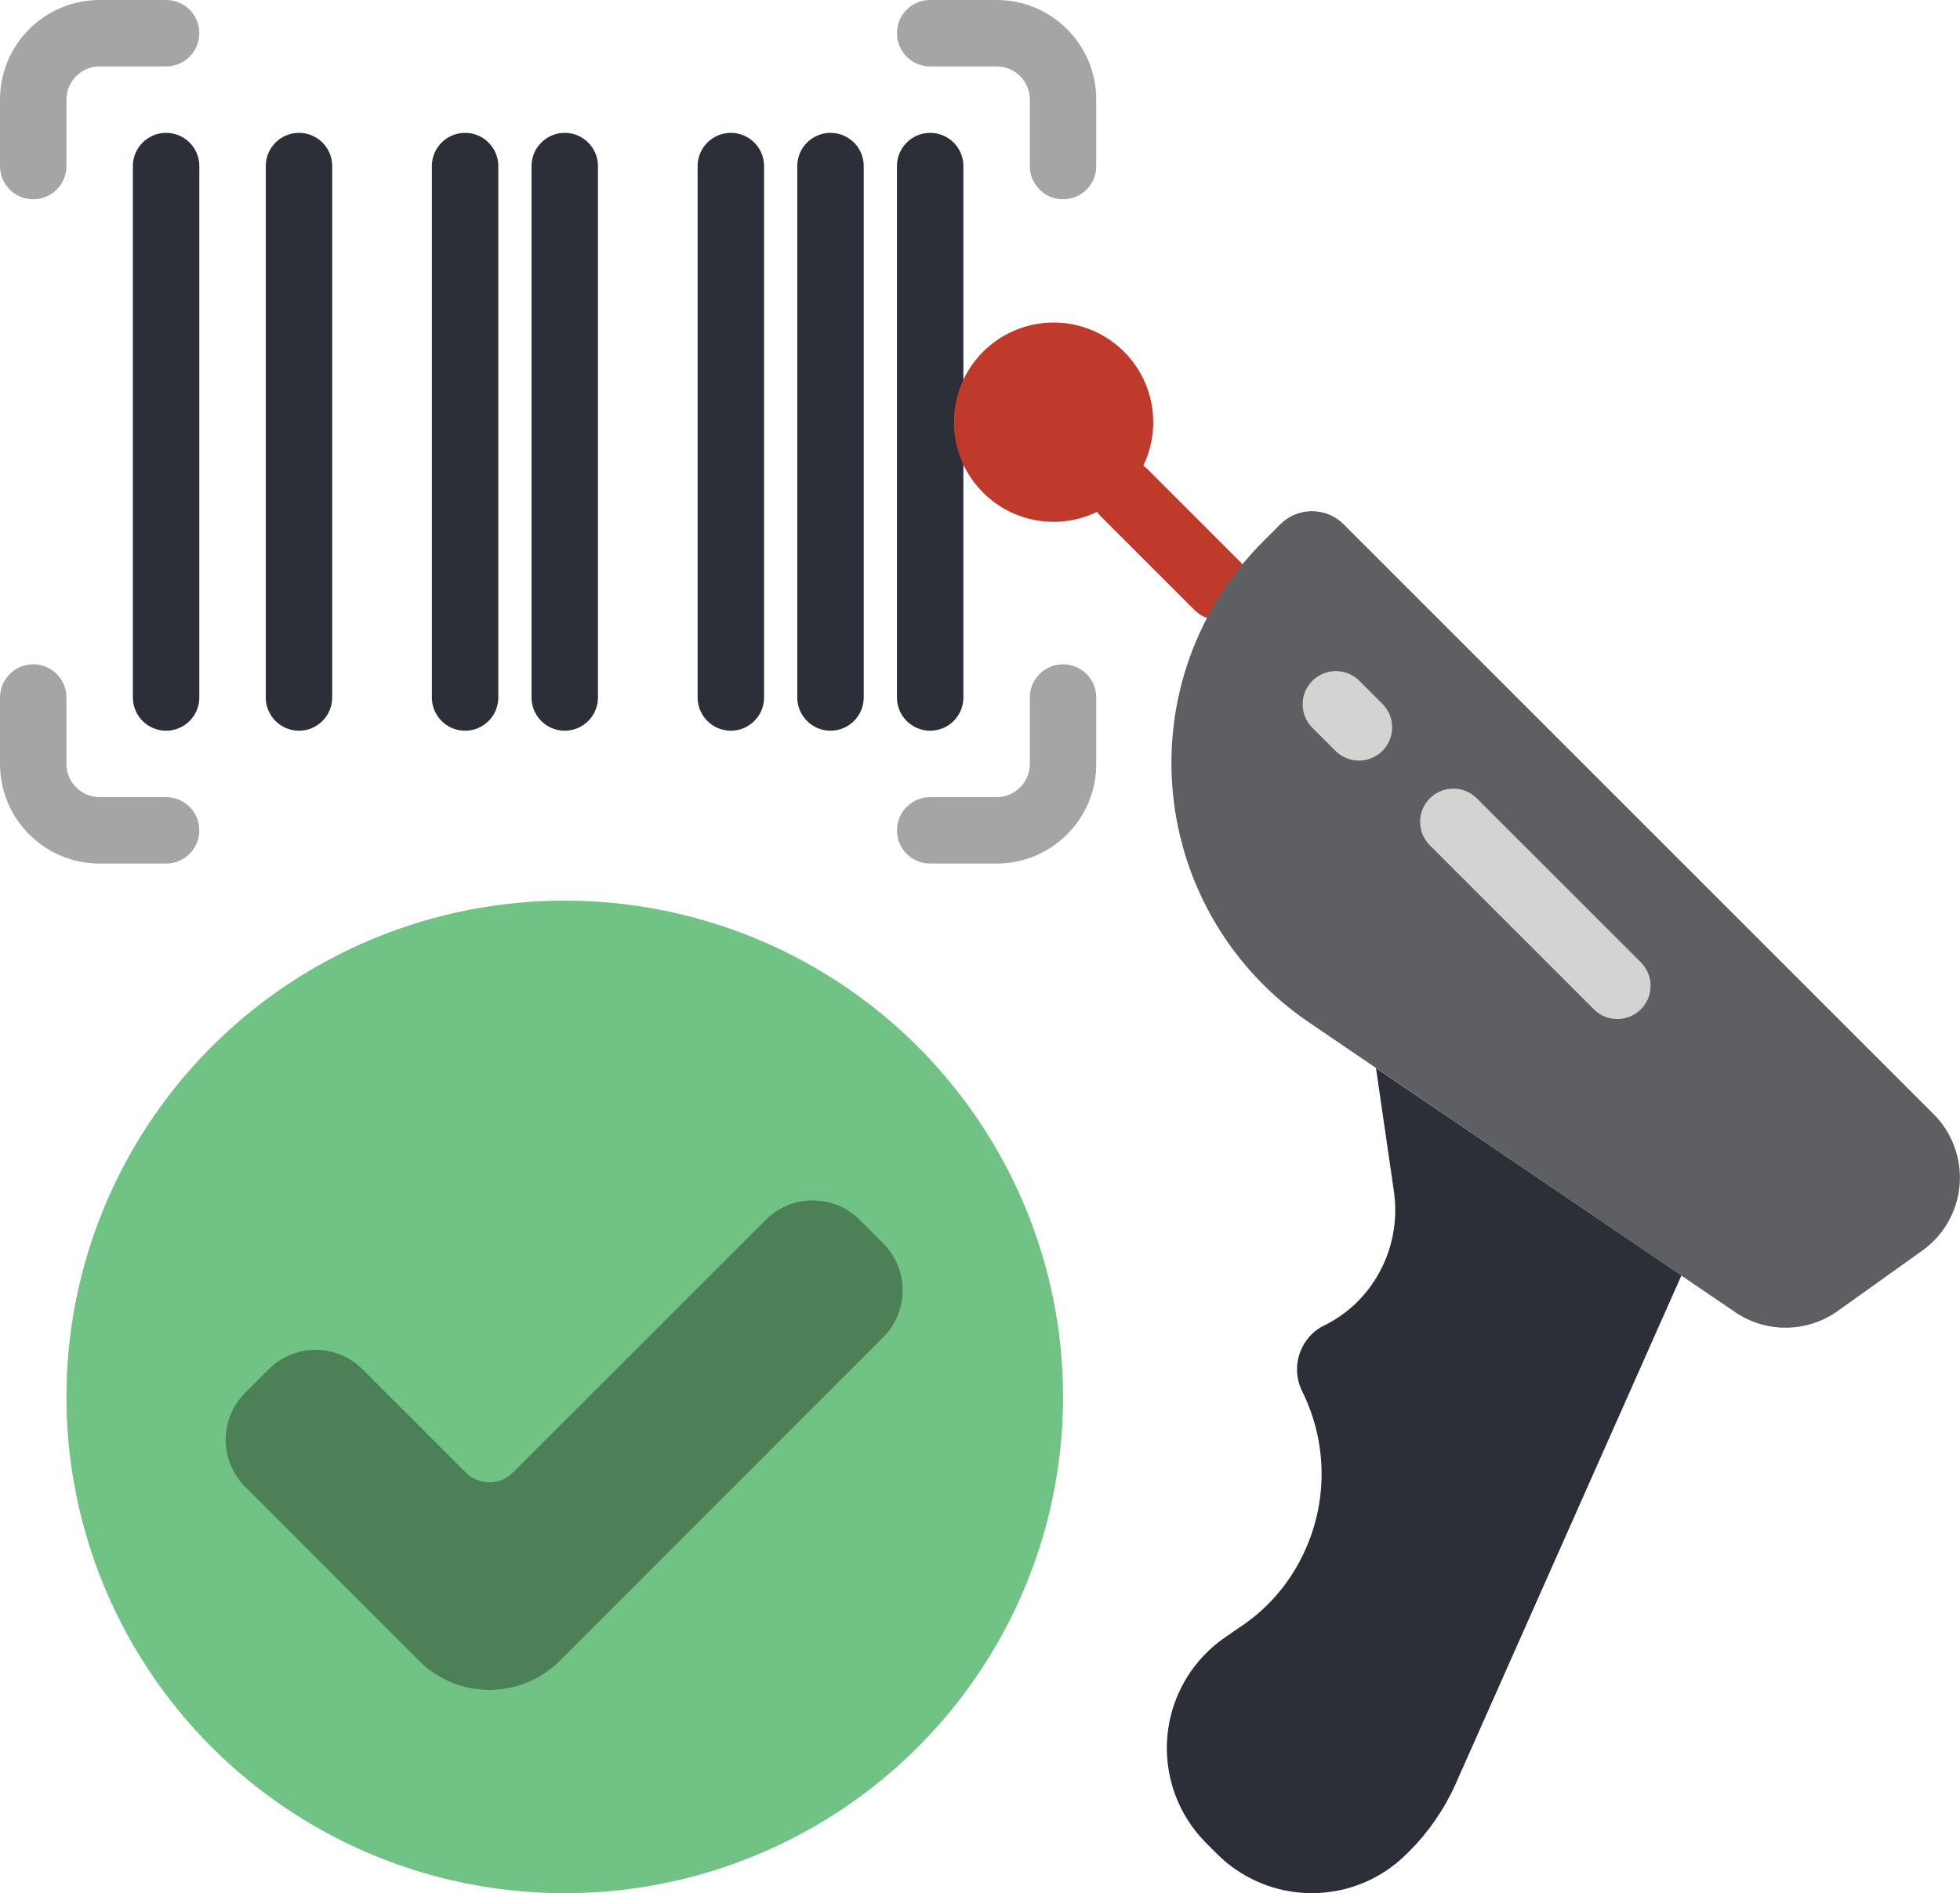 <?xml version="1.0" encoding="UTF-8"?>
<svg width="59px" height="57px" viewBox="0 0 59 57" version="1.1" xmlns="http://www.w3.org/2000/svg" xmlns:xlink="http://www.w3.org/1999/xlink">
    <!-- Generator: Sketch 51.3 (57544) - http://www.bohemiancoding.com/sketch -->
    <title>021 - Scan Barcode</title>
    <desc>Created with Sketch.</desc>
    <defs></defs>
    <g id="Page-1" stroke="none" stroke-width="1" fill="none" fill-rule="evenodd">
        <g id="021---Scan-Barcode" fill-rule="nonzero">
            <path d="M50.615,38.4 L43.815,53.716 C43.476,54.472 43.002,55.16 42.415,55.746 L42.348,55.812 C41.591,56.572 40.562,56.999 39.489,56.999 C38.416,56.999 37.387,56.572 36.63,55.812 L36.306,55.488 C35.45,54.631 35.024,53.435 35.144,52.23 C35.264,51.025 35.917,49.937 36.925,49.265 L37.297,49.008 C38.112,48.477 38.768,47.736 39.197,46.863 C39.978,45.297 39.978,43.454 39.197,41.888 C38.913,41.314 39.029,40.624 39.483,40.173 C39.594,40.063 39.723,39.973 39.864,39.906 C40.234,39.723 40.571,39.482 40.864,39.191 C41.724,38.327 42.131,37.111 41.964,35.903 L41.42,32.158 L50.615,38.4 Z" id="Shape" fill="#2C2F38"></path>
            <path d="M1,6 C0.448,6 6.76353751e-17,5.552 0,5 L0,3 C-2.02906125e-16,1.343 1.343,2.22044605e-16 3,0 L5,0 C5.552,2.22044605e-16 6,0.448 6,1 C6,1.552 5.552,2 5,2 L3,2 C2.448,2 2,2.448 2,3 L2,5 C2,5.552 1.552,6 1,6 Z" id="Shape" fill="#A5A5A4"></path>
            <path d="M5,26 L3,26 C1.343,26 2.02906125e-16,24.657 0,23 L0,21 C-6.76353751e-17,20.448 0.448,20 1,20 C1.552,20 2,20.448 2,21 L2,23 C2,23.552 2.448,24 3,24 L5,24 C5.552,24 6,24.448 6,25 C6,25.552 5.552,26 5,26 Z" id="Shape" fill="#A5A5A4"></path>
            <path d="M32,6 C31.448,6 31,5.552 31,5 L31,3 C31,2.448 30.552,2 30,2 L28,2 C27.448,2 27,1.552 27,1 C27,0.448 27.448,0 28,0 L30,0 C31.657,0 33,1.343 33,3 L33,5 C33,5.552 32.552,6 32,6 Z" id="Shape" fill="#A5A5A4"></path>
            <path d="M30,26 L28,26 C27.448,26 27,25.552 27,25 C27,24.448 27.448,24 28,24 L30,24 C30.552,24 31,23.552 31,23 L31,21 C31,20.448 31.448,20 32,20 C32.552,20 33,20.448 33,21 L33,23 C33,24.657 31.657,26 30,26 Z" id="Shape" fill="#A5A5A4"></path>
            <path d="M5,22 C4.448,22 4,21.552 4,21 L4,5 C4,4.448 4.448,4 5,4 C5.552,4 6,4.448 6,5 L6,21 C6,21.552 5.552,22 5,22 Z" id="Shape" fill="#2C2F38"></path>
            <path d="M9,22 C8.448,22 8,21.552 8,21 L8,5 C8,4.448 8.448,4 9,4 C9.552,4 10,4.448 10,5 L10,21 C10,21.552 9.552,22 9,22 Z" id="Shape" fill="#2C2F38"></path>
            <path d="M14,22 C13.448,22 13,21.552 13,21 L13,5 C13,4.448 13.448,4 14,4 C14.552,4 15,4.448 15,5 L15,21 C15,21.552 14.552,22 14,22 Z" id="Shape" fill="#2C2F38"></path>
            <path d="M17,22 C16.448,22 16,21.552 16,21 L16,5 C16,4.448 16.448,4 17,4 C17.552,4 18,4.448 18,5 L18,21 C18,21.552 17.552,22 17,22 Z" id="Shape" fill="#2C2F38"></path>
            <path d="M25,22 C24.448,22 24,21.552 24,21 L24,5 C24,4.448 24.448,4 25,4 C25.552,4 26,4.448 26,5 L26,21 C26,21.552 25.552,22 25,22 Z" id="Shape" fill="#2C2F38"></path>
            <path d="M22,22 C21.448,22 21,21.552 21,21 L21,5 C21,4.448 21.448,4 22,4 C22.552,4 23,4.448 23,5 L23,21 C23,21.552 22.552,22 22,22 Z" id="Shape" fill="#2C2F38"></path>
            <path d="M28,22 C27.448,22 27,21.552 27,21 L27,5 C27,4.448 27.448,4 28,4 C28.552,4 29,4.448 29,5 L29,21 C29,21.552 28.552,22 28,22 Z" id="Shape" fill="#2C2F38"></path>
            <ellipse id="Oval" fill="#71C285" cx="17" cy="42.058" rx="15" ry="14.942"></ellipse>
            <path d="M12.611,50 L7.379,44.763 C7.004,44.388 6.793,43.879 6.793,43.349 C6.793,42.818 7.004,42.309 7.379,41.934 L8.086,41.227 C8.867,40.446 10.133,40.446 10.914,41.227 L14.025,44.338 C14.415,44.728 15.049,44.728 15.439,44.338 L23.051,36.727 C23.832,35.946 25.098,35.946 25.879,36.727 L26.586,37.434 C26.961,37.809 27.172,38.318 27.172,38.849 C27.172,39.379 26.961,39.888 26.586,40.263 L16.854,50 C16.291,50.563 15.528,50.879 14.732,50.879 C13.937,50.879 13.174,50.563 12.611,50 Z" id="Shape" fill="#4C8056"></path>
            <path d="M36.665,18.661 C36.4,18.661 36.145,18.556 35.958,18.368 L33.129,15.539 C32.75,15.147 32.755,14.523 33.141,14.137 C33.527,13.751 34.151,13.746 34.543,14.125 L37.372,16.954 C37.658,17.24 37.743,17.67 37.589,18.044 C37.434,18.417 37.069,18.661 36.665,18.661 Z" id="Shape" fill="#C03A2B"></path>
            <circle id="Oval" fill="#C03A2B" cx="31.715" cy="12.711" r="3"></circle>
            <path d="M52.235,39.508 L39.391,30.774 C37.066,29.193 35.568,26.657 35.304,23.858 C35.039,21.059 36.037,18.288 38.025,16.3 L38.54,15.785 C39.066,15.259 39.92,15.259 40.446,15.785 L58.21,33.549 C58.769,34.11 59.054,34.888 58.988,35.677 C58.923,36.467 58.515,37.187 57.871,37.649 L55.318,39.472 C54.399,40.127 53.169,40.142 52.235,39.508 Z" id="Shape" fill="#5E5F62"></path>
            <path d="M40.907,22.9 C40.642,22.9 40.387,22.795 40.2,22.607 L39.493,21.9 C39.114,21.508 39.119,20.884 39.505,20.498 C39.891,20.112 40.515,20.107 40.907,20.486 L41.614,21.193 C41.9,21.479 41.985,21.909 41.831,22.283 C41.676,22.656 41.311,22.9 40.907,22.9 Z" id="Shape" fill="#D1D4D1"></path>
            <path d="M48.686,30.681 C48.421,30.681 48.166,30.576 47.979,30.388 L43.029,25.438 C42.65,25.046 42.655,24.422 43.041,24.036 C43.427,23.65 44.051,23.645 44.443,24.024 L49.393,28.974 C49.679,29.26 49.764,29.69 49.61,30.064 C49.455,30.437 49.09,30.681 48.686,30.681 Z" id="Shape" fill="#D1D4D1"></path>
        </g>
    </g>
</svg>